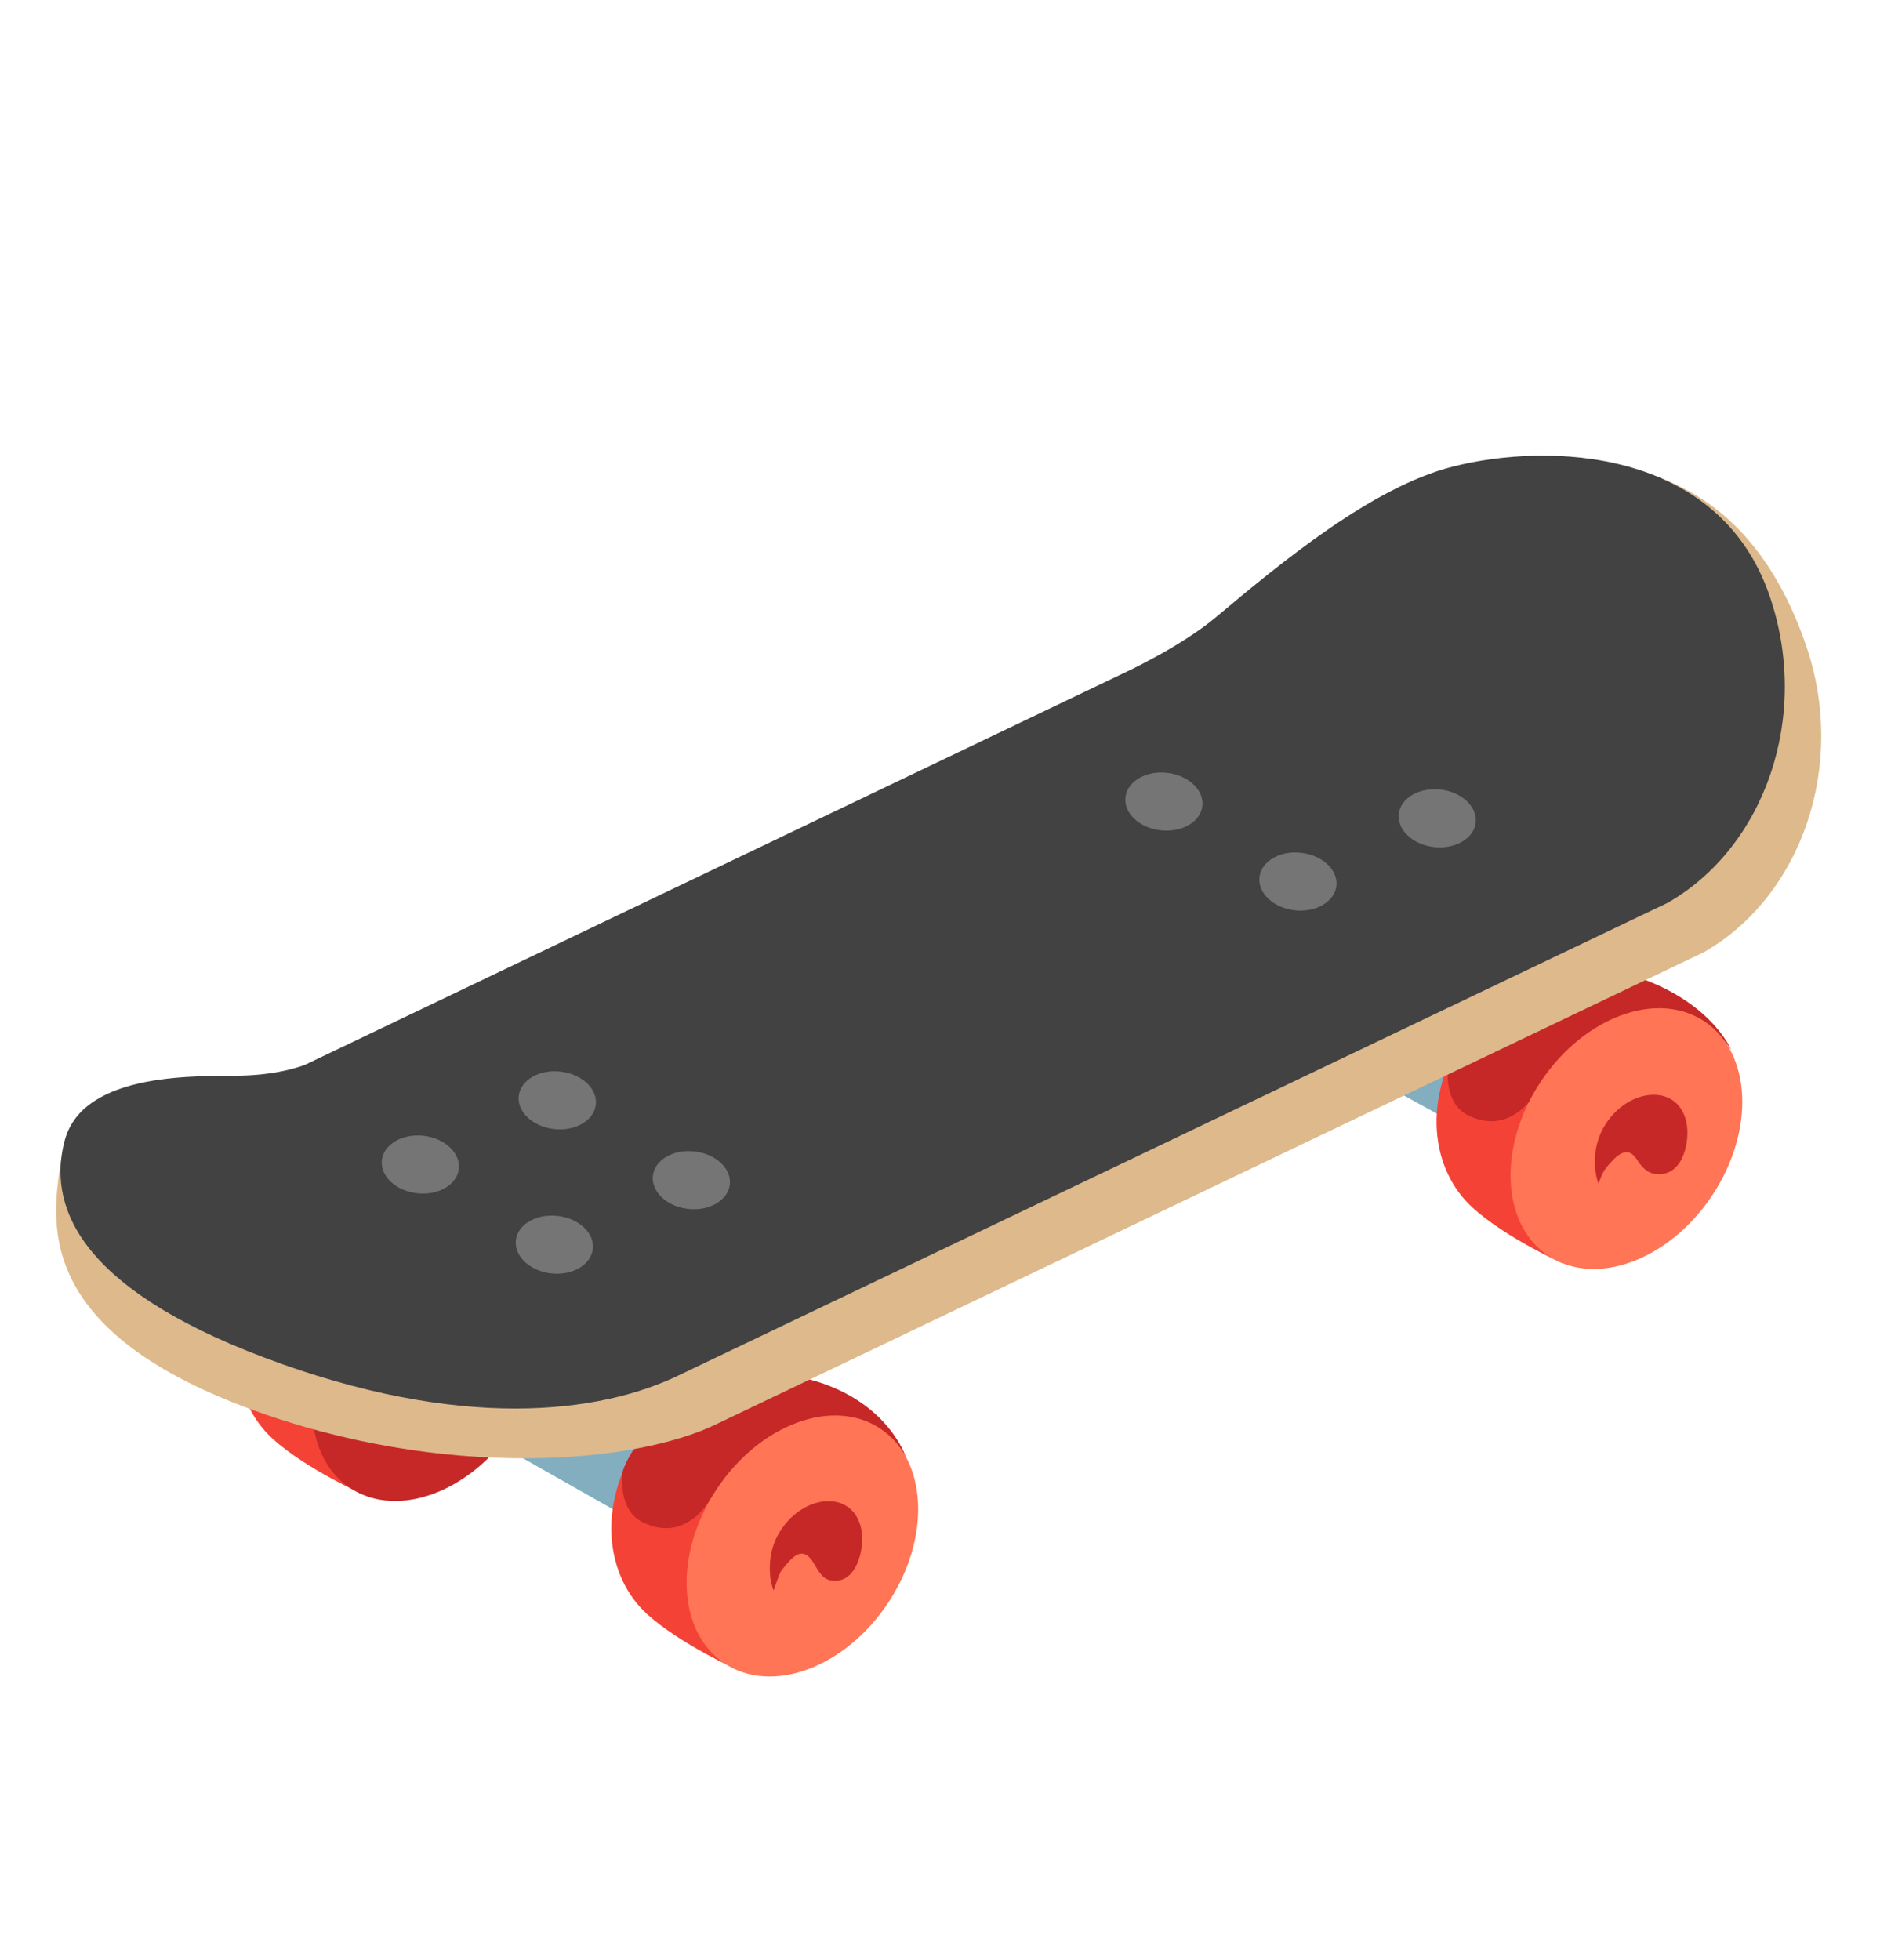 <svg height="143" overflow="hidden" width="138" xmlns="http://www.w3.org/2000/svg">
  <path d="m117.77 79.1l-29.26-16.09" fill="none"
  stroke="#82aec0"
  stroke-miterlimit="10"
  stroke-width="8.437"
  transform="translate(1 5)"/>
  <path d="m59.14 109.02l-27.96-15.85" fill="none"
  stroke="#82aec0"
  stroke-miterlimit="10"
  stroke-width="8.437"
  transform="translate(1 5)"/>
  <path d="m45.67 100.1c3.13-4.74 8.11-6.05 11.93-4.43 5.84 2.48 6.76 4.54 6.76 4.54-1.56 2.36-11.51 16.65-11.51 16.65s-4.14-1.84-6.6-4.05c-3.07-2.77-3.71-7.97-.58-12.71z" fill="#f44336"
  transform="translate(1 5)"/>
  <path d="m44.44 102.39s-.44 2.77 1.47 3.7c3.1 1.51 4.8-1.51 4.8-1.51s2.31-3.7 6.44-5.19c5.81-2.1 7.95 1.91 7.95 1.91s-1.54-4.78-8.4-5.94c-1.93-.32-6.15 1.06-7.43 1.8-4.11 2.37-4.83 5.23-4.83 5.23z" fill="#c62828"
  transform="translate(1 5)"/>
  <path d="m67.82 107.78c0 4.14-4.6 7.5-10.28 7.5s-10.28-3.36-10.28-7.5c0-4.15 4.6-7.51 10.28-7.51s10.28 3.36 10.28 7.51z" fill="#ff7555"
  transform="matrix(.552 -.834 .834 .552 -63.09 101.31)"/>
  <path d="m56 109.64c.84-1.08 1.51-1.82 2.28-.74.33.51.65 1.28 1.28 1.41 1.92.4 2.51-2.19 2.33-3.52-.47-3.15-4.23-2.82-5.94-.08-.99 1.5-.88 3.44-.49 4.35 0 .01.38-1.17.54-1.42z" fill="#c62828"
  transform="translate(1 5)"/>
  <path d="m18.34 87.3c3.13-4.74 8.11-6.06 11.93-4.43 5.84 2.48 6.76 4.53 6.76 4.53-1.56 2.36-11.51 16.66-11.51 16.66s-4.14-1.84-6.6-4.05c-3.07-2.78-3.71-7.98-.58-12.71z" fill="#f44336"
  transform="translate(1 5)"/>
  <path d="m40.51 94.97c0 4.15-4.6 7.51-10.28 7.51s-10.29-3.36-10.29-7.51 4.61-7.51 10.29-7.51 10.28 3.36 10.28 7.51z" fill="#c62828"
  transform="matrix(.552 -.834 .834 .552 -64.66 72.785)"/>
  <path d="m105.91 70.4c3.14-4.72 8.13-6.02 11.95-4.39 5.83 2.5 6.75 4.57 6.75 4.57-1.57 2.36-11.56 16.61-11.56 16.61s-4.14-1.84-6.59-4.07c-3.07-2.8-3.69-7.99-.55-12.72z" fill="#f44336"
  transform="translate(1 5)"/>
  <path d="m104.69 72.69s-.45 2.77 1.45 3.7c3.1 1.52 4.81-1.5 4.81-1.5s2.64-4.07 6.83-5.43c5.34-1.74 7.58 2.2 7.58 2.2s-1.56-3.95-7.98-5.7c-4.05-1.11-7.76.85-8.78 1.68-3.73 2.96-3.91 5.05-3.91 5.05z" fill="#c62828"
  transform="translate(1 5)"/>
  <path d="m128.05 78.11c0 4.15-4.6 7.51-10.28 7.51s-10.28-3.36-10.28-7.51 4.6-7.51 10.28-7.51 10.28 3.36 10.28 7.51z" fill="#ff7555"
  transform="matrix(.554 -.832 .832 .554 -11.54 137.797)"/>
  <path d="m116.24 80.18c.56-.65 1.4-1.72 2.17-.64.33.52.73 1.04 1.36 1.12 1.99.28 2.52-2.18 2.34-3.52-.45-3.14-4.22-2.83-5.94-.1-.99 1.49-.89 3.38-.51 4.35 0 0 .22-.79.58-1.21z" fill="#c62828"
  transform="translate(1 5)"/>
  <path d="m130.79 42.07c-3.71-10.76-10.43-12.11-13.07-13.05 0 0 4.73 4.03 6.89 8.93 2.79 6.33 2.63 14.26-3.42 18.54l-79.56 37.23c-18.54 4.55-38.17-14.06-38.17-14.06-.64 4.27-2.17 12.21 13.64 18.1 14.2 5.28 28.3 4.1 34.31 1.1l71.94-34.38c7.1-4.06 10.48-13.62 7.44-22.41z" fill="#ddb98c"
  transform="translate(1 5)"/>
  <path d="m128.13 38.45c-3.71-10.75-16.08-11.19-23.11-9.4-5.85 1.48-12.45 6.93-17.31 11.01-2.62 2.19-6.75 4.08-6.75 4.08l-59.68 28.55s-1.73.73-4.64.8c-2.97.07-11.51-.38-12.91 4.7-1.24 4.57.69 10.64 14.55 15.87 14.18 5.35 24.47 4.18 30.48 1.19l71.94-34.37c7.1-4.06 10.47-13.63 7.43-22.43z" fill="#424242"
  transform="translate(1 5)"/>
  <g fill="#757575">
    <path d="m41.52 85.8c0 1.56-.94 2.82-2.11 2.82-1.16 0-2.11-1.26-2.11-2.82 0-1.57.95-2.83 2.11-2.83 1.17 0 2.11 1.26 2.11 2.83z"
    transform="matrix(.112 -.994 .994 .112 -49.24 120.388)"/>
    <path d="m31.76 79.96c0 1.56-.95 2.83-2.11 2.83-1.17 0-2.11-1.27-2.11-2.83s.94-2.82 2.11-2.82c1.16 0 2.11 1.26 2.11 2.82z"
    transform="matrix(.112 -.994 .994 .112 -52.13 105.493)"/>
    <path d="m51.53 81.1c0 1.56-.94 2.83-2.11 2.83-1.16 0-2.11-1.27-2.11-2.83s.95-2.82 2.11-2.82c1.17 0 2.11 1.26 2.11 2.82z"
    transform="matrix(.112 -.994 .994 .112 -35.7 126.159)"/>
    <path d="m41.75 75.27c0 1.56-.94 2.83-2.11 2.83-1.16 0-2.11-1.27-2.11-2.83s.95-2.83 2.11-2.83c1.17 0 2.11 1.27 2.11 2.83z"
    transform="matrix(.112 -.994 .994 .112 -38.59 111.264)"/>
    <path d="m95.77 59.32c0 1.56-.94 2.83-2.11 2.83-1.16 0-2.11-1.27-2.11-2.83s.95-2.82 2.11-2.82c1.17 0 2.11 1.26 2.11 2.82z"
    transform="matrix(.112 -.994 .994 .112 25.26 150.781)"/>
    <path d="m86 53.49c0 1.56-.95 2.83-2.11 2.83-1.17 0-2.11-1.27-2.11-2.83s.94-2.82 2.11-2.82c1.16 0 2.11 1.26 2.11 2.82z"
    transform="matrix(.112 -.994 .994 .112 22.37 135.887)"/>
    <path d="m105.94 54.71c0 1.57-.95 2.83-2.11 2.83s-2.11-1.26-2.11-2.83c0-1.56.95-2.82 2.11-2.82s2.11 1.26 2.11 2.82z"
    transform="matrix(.112 -.994 .994 .112 38.87 156.79)"/>
  </g>
</svg>
